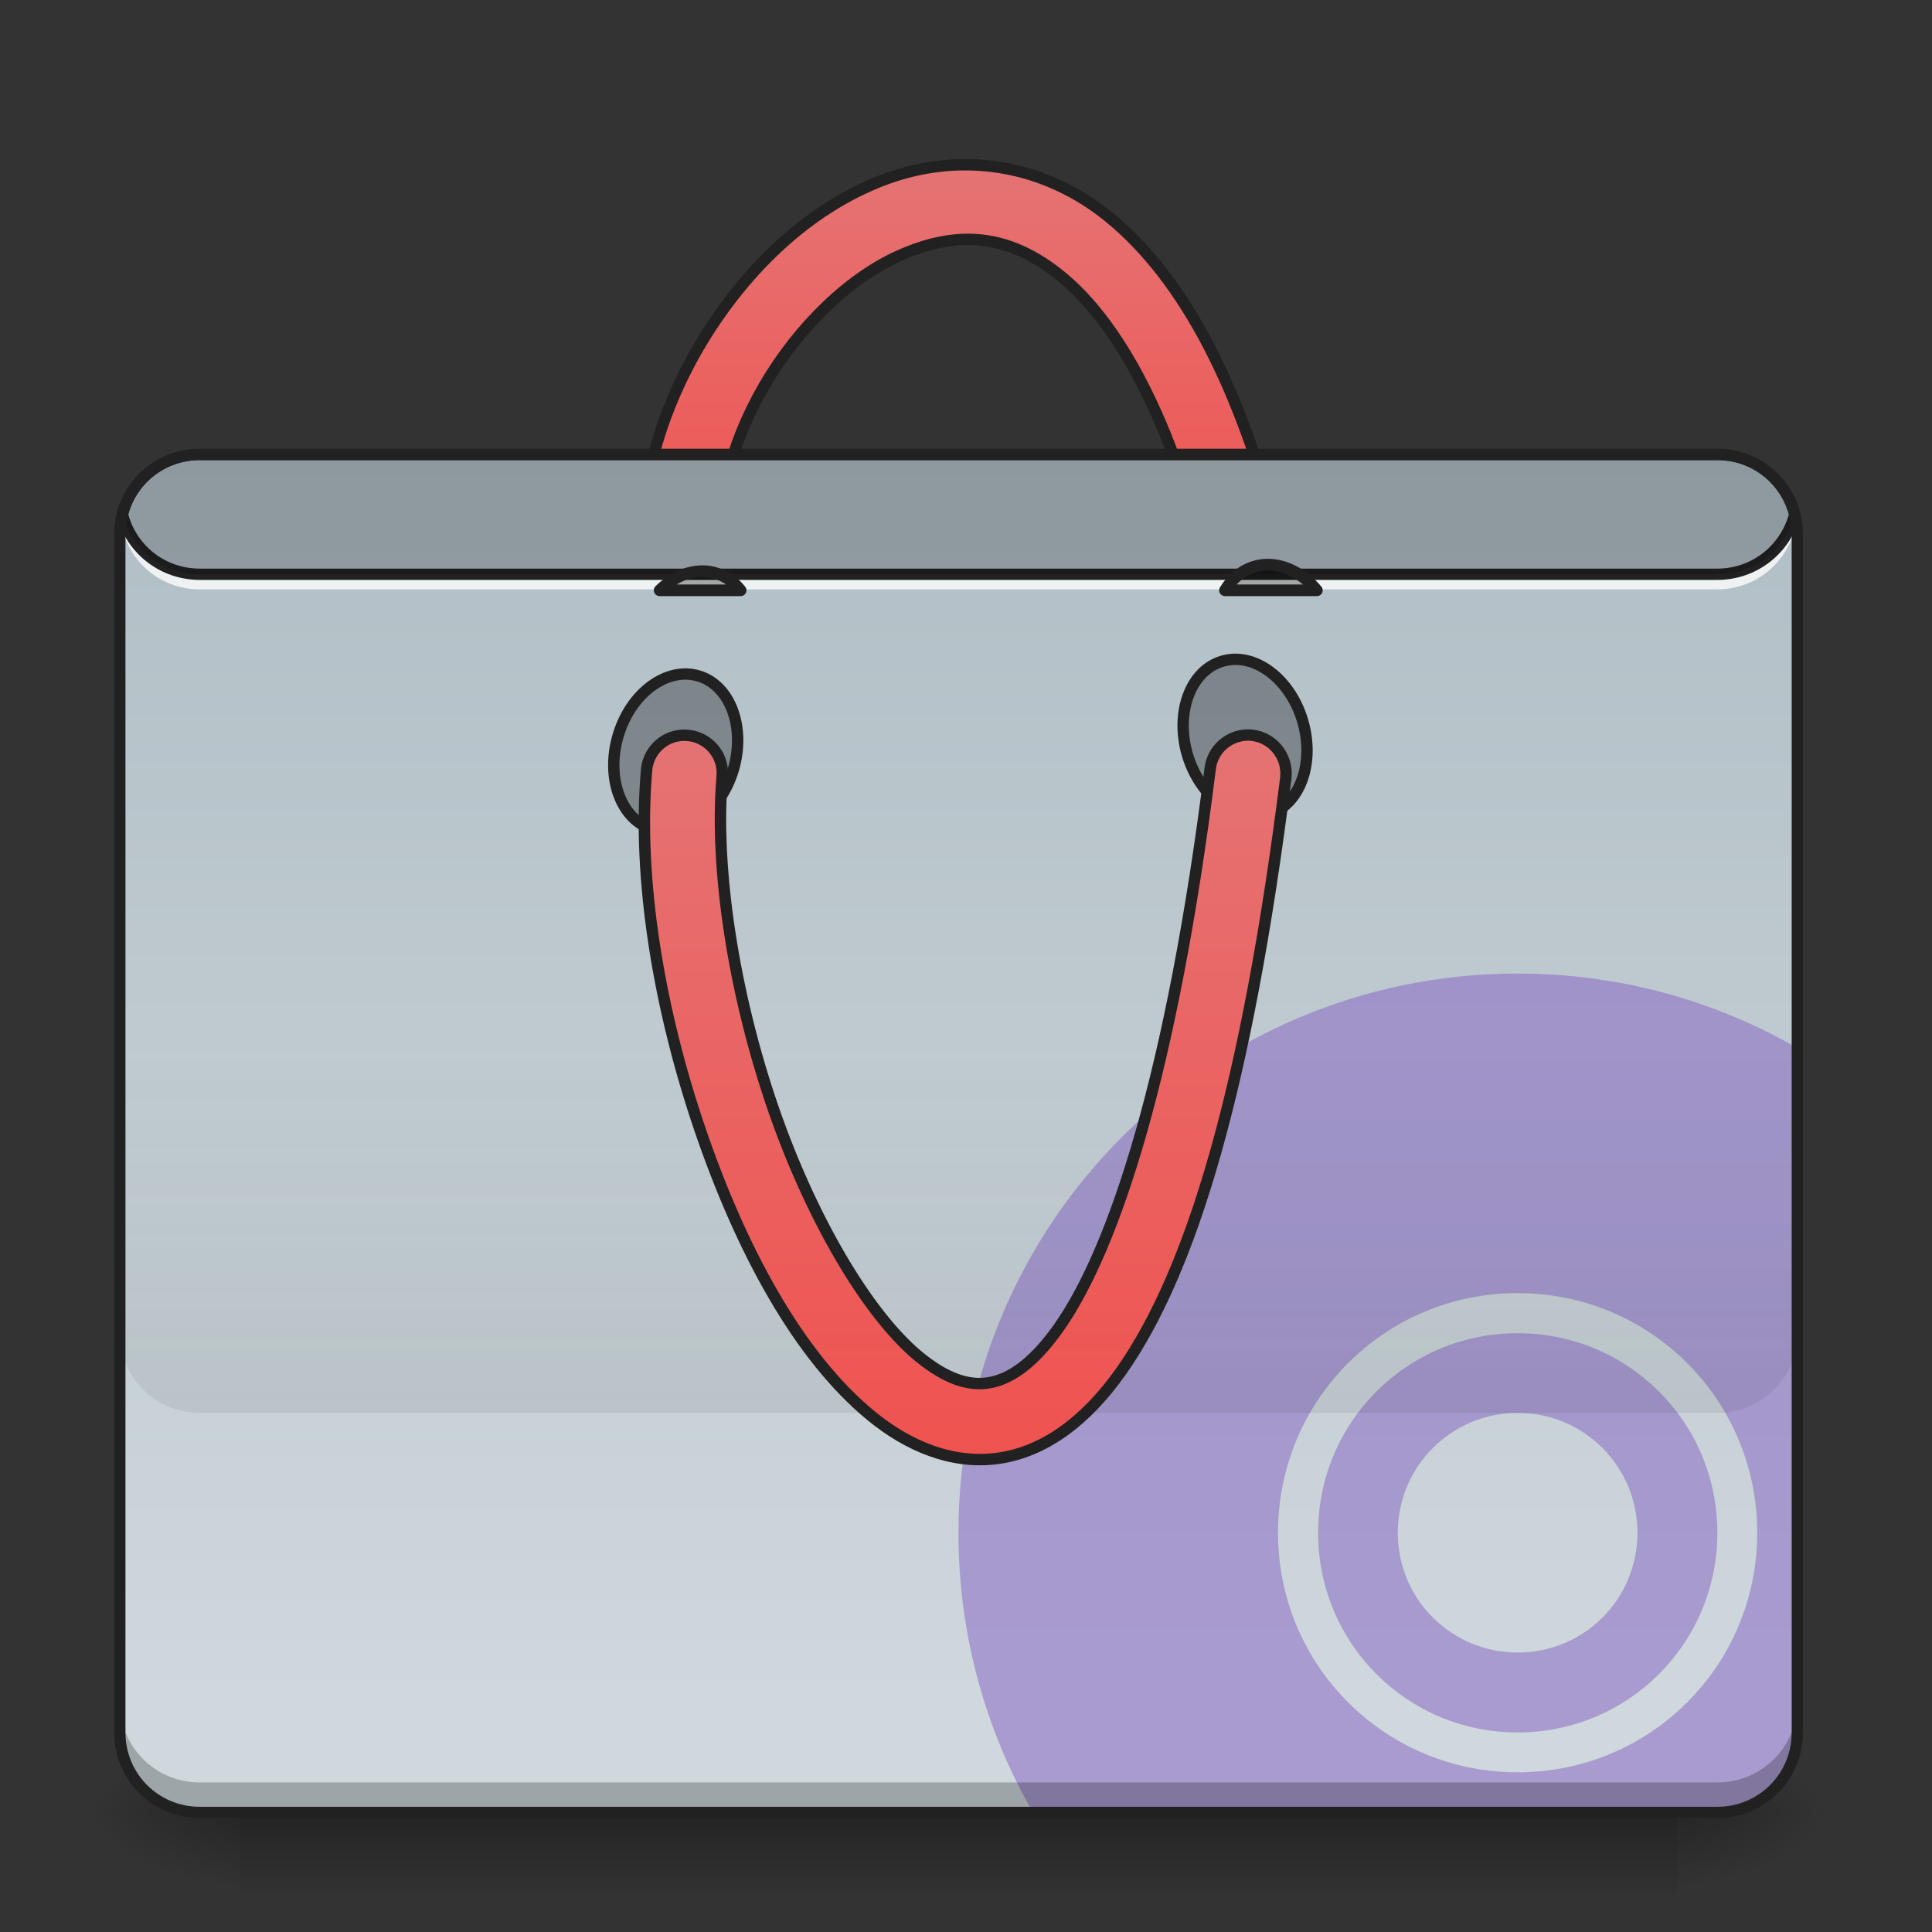 <?xml version="1.0" encoding="UTF-8"?>
<svg xmlns="http://www.w3.org/2000/svg" xmlns:xlink="http://www.w3.org/1999/xlink" width="32pt" height="32pt" viewBox="0 0 32 32" version="1.1">
<rect x="0" y="0" width="32" height="32" fill="#333333" stroke="none"/>
<defs>
<linearGradient id="linear0" gradientUnits="userSpaceOnUse" x1="254" y1="233.5" x2="254" y2="254.667" gradientTransform="matrix(0.063,0,0,0.063,-0,15.423)">
<stop offset="0" style="stop-color:rgb(0%,0%,0%);stop-opacity:0.275;"/>
<stop offset="1" style="stop-color:rgb(0%,0%,0%);stop-opacity:0;"/>
</linearGradient>
<radialGradient id="radial0" gradientUnits="userSpaceOnUse" cx="450.909" cy="189.579" fx="450.909" fy="189.579" r="21.167" gradientTransform="matrix(0,-0.078,-0.141,-0,54.115,65.58)">
<stop offset="0" style="stop-color:rgb(0%,0%,0%);stop-opacity:0.314;"/>
<stop offset="0.222" style="stop-color:rgb(0%,0%,0%);stop-opacity:0.275;"/>
<stop offset="1" style="stop-color:rgb(0%,0%,0%);stop-opacity:0;"/>
</radialGradient>
<radialGradient id="radial1" gradientUnits="userSpaceOnUse" cx="450.909" cy="189.579" fx="450.909" fy="189.579" r="21.167" gradientTransform="matrix(-0,0.078,0.141,0,-22.362,-5.543)">
<stop offset="0" style="stop-color:rgb(0%,0%,0%);stop-opacity:0.314;"/>
<stop offset="0.222" style="stop-color:rgb(0%,0%,0%);stop-opacity:0.275;"/>
<stop offset="1" style="stop-color:rgb(0%,0%,0%);stop-opacity:0;"/>
</radialGradient>
<radialGradient id="radial2" gradientUnits="userSpaceOnUse" cx="450.909" cy="189.579" fx="450.909" fy="189.579" r="21.167" gradientTransform="matrix(-0,-0.078,0.141,-0,-22.362,65.58)">
<stop offset="0" style="stop-color:rgb(0%,0%,0%);stop-opacity:0.314;"/>
<stop offset="0.222" style="stop-color:rgb(0%,0%,0%);stop-opacity:0.275;"/>
<stop offset="1" style="stop-color:rgb(0%,0%,0%);stop-opacity:0;"/>
</radialGradient>
<radialGradient id="radial3" gradientUnits="userSpaceOnUse" cx="450.909" cy="189.579" fx="450.909" fy="189.579" r="21.167" gradientTransform="matrix(0,0.078,-0.141,0,54.115,-5.543)">
<stop offset="0" style="stop-color:rgb(0%,0%,0%);stop-opacity:0.314;"/>
<stop offset="0.222" style="stop-color:rgb(0%,0%,0%);stop-opacity:0.275;"/>
<stop offset="1" style="stop-color:rgb(0%,0%,0%);stop-opacity:0;"/>
</radialGradient>
<linearGradient id="linear1" gradientUnits="userSpaceOnUse" x1="254" y1="-168.667" x2="254" y2="-62.833" >
<stop offset="0" style="stop-color:rgb(89.804%,45.098%,45.098%);stop-opacity:1;"/>
<stop offset="1" style="stop-color:rgb(93.725%,32.549%,31.373%);stop-opacity:1;"/>
</linearGradient>
<linearGradient id="linear2" gradientUnits="userSpaceOnUse" x1="222.25" y1="-94.583" x2="222.25" y2="233.5" gradientTransform="matrix(0.063,0,0,0.063,0,13.439)">
<stop offset="0" style="stop-color:rgb(69.02%,74.51%,77.255%);stop-opacity:1;"/>
<stop offset="1" style="stop-color:rgb(81.176%,84.706%,86.275%);stop-opacity:1;"/>
</linearGradient>
<linearGradient id="linear3" gradientUnits="userSpaceOnUse" x1="880" y1="1695.117" x2="880" y2="1295.117" gradientTransform="matrix(0.017,0,0,0.017,0,-4.631)">
<stop offset="0" style="stop-color:rgb(0%,0%,0%);stop-opacity:0.078;"/>
<stop offset="1" style="stop-color:rgb(0%,0%,0%);stop-opacity:0;"/>
</linearGradient>
<linearGradient id="linear4" gradientUnits="userSpaceOnUse" x1="254" y1="170" x2="254" y2="-20.5" >
<stop offset="0" style="stop-color:rgb(93.725%,32.549%,31.373%);stop-opacity:1;"/>
<stop offset="1" style="stop-color:rgb(89.804%,45.098%,45.098%);stop-opacity:1;"/>
</linearGradient>
</defs>
<g id="surface1">
<path style=" stroke:none;fill-rule:nonzero;fill:url(#linear0);" d="M 3.969 30.02 L 27.785 30.02 L 27.785 31.34 L 3.969 31.34 Z M 3.969 30.02 "/>
<path style=" stroke:none;fill-rule:nonzero;fill:url(#radial0);" d="M 27.785 30.02 L 30.43 30.02 L 30.43 28.695 L 27.785 28.695 Z M 27.785 30.02 "/>
<path style=" stroke:none;fill-rule:nonzero;fill:url(#radial1);" d="M 3.969 30.02 L 1.324 30.02 L 1.324 31.34 L 3.969 31.34 Z M 3.969 30.02 "/>
<path style=" stroke:none;fill-rule:nonzero;fill:url(#radial2);" d="M 3.969 30.02 L 1.324 30.02 L 1.324 28.695 L 3.969 28.695 Z M 3.969 30.02 "/>
<path style=" stroke:none;fill-rule:nonzero;fill:url(#radial3);" d="M 27.785 30.02 L 30.43 30.02 L 30.43 31.34 L 27.785 31.34 Z M 27.785 30.02 "/>
<path style="fill-rule:nonzero;fill:url(#linear1);stroke-width:3;stroke-linecap:round;stroke-linejoin:round;stroke:rgb(12.941%,12.941%,12.941%);stroke-opacity:1;stroke-miterlimit:4;" d="M 252.851 -170.004 C 244.914 -169.879 237.165 -168.129 229.916 -165.067 C 210.667 -157.006 194.606 -140.757 183.607 -121.946 C 172.671 -103.073 166.672 -81.388 170.046 -61.14 C 170.609 -57.578 173.046 -54.578 176.421 -53.328 C 179.795 -52.016 183.607 -52.703 186.357 -55.015 C 189.107 -57.328 190.419 -60.952 189.794 -64.514 C 187.42 -78.326 191.794 -96.199 200.918 -111.885 C 210.042 -127.571 223.729 -140.82 237.665 -146.632 C 251.601 -152.506 264.975 -152.193 279.098 -140.57 C 293.284 -128.946 308.033 -104.323 318.345 -60.515 C 319.157 -57.015 321.719 -54.203 325.219 -53.14 C 328.656 -52.078 332.406 -52.953 334.968 -55.453 C 337.593 -57.952 338.718 -61.64 337.843 -65.139 C 326.969 -111.322 311.158 -140.132 291.785 -156.068 C 279.661 -166.005 266.037 -170.192 252.851 -170.004 Z M 252.851 -170.004 " transform="matrix(0.063,0,0,0.063,0,13.439)"/>
<path style=" stroke:none;fill-rule:nonzero;fill:url(#linear2);" d="M 3.309 7.527 L 28.445 7.527 C 29.176 7.527 29.77 8.117 29.77 8.852 L 29.77 28.695 C 29.77 29.426 29.176 30.02 28.445 30.02 L 3.309 30.02 C 2.578 30.02 1.984 29.426 1.984 28.695 L 1.984 8.852 C 1.984 8.117 2.578 7.527 3.309 7.527 Z M 3.309 7.527 "/>
<path style=" stroke:none;fill-rule:nonzero;fill:rgb(49.412%,34.118%,76.078%);fill-opacity:0.471;" d="M 25.137 16.125 C 20.008 16.125 15.875 20.258 15.875 25.387 C 15.875 27.078 16.324 28.656 17.109 30.02 L 28.445 30.02 C 29.18 30.02 29.77 29.43 29.77 28.695 L 29.77 17.359 C 28.406 16.574 26.828 16.125 25.137 16.125 Z M 25.137 21.418 C 27.336 21.418 29.105 23.188 29.105 25.387 C 29.105 27.586 27.336 29.355 25.137 29.355 C 22.938 29.355 21.168 27.586 21.168 25.387 C 21.168 23.188 22.938 21.418 25.137 21.418 Z M 25.137 22.082 C 23.305 22.082 21.832 23.555 21.832 25.387 C 21.832 27.219 23.305 28.695 25.137 28.695 C 26.969 28.695 28.445 27.219 28.445 25.387 C 28.445 23.555 26.969 22.082 25.137 22.082 Z M 25.137 23.402 C 26.238 23.402 27.121 24.289 27.121 25.387 C 27.121 26.488 26.238 27.371 25.137 27.371 C 24.039 27.371 23.152 26.488 23.152 25.387 C 23.152 24.289 24.039 23.402 25.137 23.402 Z M 25.137 23.402 "/>
<path style=" stroke:none;fill-rule:nonzero;fill:rgb(0%,0%,0%);fill-opacity:0.235;" d="M 3.309 30.02 C 2.574 30.02 1.984 29.43 1.984 28.695 L 1.984 28.199 C 1.984 28.934 2.574 29.523 3.309 29.523 L 28.445 29.523 C 29.18 29.523 29.77 28.934 29.77 28.199 L 29.77 28.695 C 29.77 29.43 29.18 30.02 28.445 30.02 Z M 3.309 30.02 "/>
<path style=" stroke:none;fill-rule:nonzero;fill:rgb(100%,100%,100%);fill-opacity:0.784;" d="M 1.996 8.438 C 1.988 8.492 1.984 8.547 1.984 8.602 C 1.984 8.629 1.984 8.656 1.988 8.684 C 1.988 8.656 1.992 8.629 1.996 8.602 C 2.074 9.258 2.629 9.762 3.309 9.762 L 28.445 9.762 C 29.121 9.762 29.676 9.258 29.758 8.602 C 29.762 8.629 29.766 8.656 29.766 8.684 C 29.766 8.656 29.77 8.629 29.77 8.602 C 29.77 8.547 29.766 8.492 29.758 8.438 C 29.676 9.09 29.121 9.594 28.445 9.594 L 3.309 9.594 C 2.629 9.594 2.074 9.09 1.996 8.438 Z M 1.996 8.438 "/>
<path style=" stroke:none;fill-rule:nonzero;fill:rgb(12.941%,12.941%,12.941%);fill-opacity:1;" d="M 3.309 7.434 C 2.645 7.434 2.09 7.883 1.934 8.496 C 1.93 8.512 1.93 8.527 1.934 8.543 C 2.09 9.156 2.645 9.605 3.309 9.605 L 28.445 9.605 C 29.105 9.605 29.66 9.156 29.816 8.543 C 29.82 8.527 29.82 8.512 29.816 8.496 C 29.66 7.883 29.105 7.434 28.445 7.434 Z M 3.309 7.621 L 28.445 7.621 C 29.012 7.621 29.484 8 29.629 8.52 C 29.484 9.039 29.012 9.418 28.445 9.418 L 3.309 9.418 C 2.738 9.418 2.266 9.039 2.125 8.52 C 2.266 8 2.738 7.621 3.309 7.621 Z M 3.309 7.621 "/>
<path style="fill-rule:nonzero;fill:rgb(0%,0%,0%);fill-opacity:0.314;stroke-width:3;stroke-linecap:round;stroke-linejoin:round;stroke:rgb(12.941%,12.941%,12.941%);stroke-opacity:1;stroke-miterlimit:4;" d="M 76.008 -336.781 C 87.657 -336.769 97.181 -329.694 97.158 -320.913 C 97.136 -312.131 87.714 -305.049 75.988 -305.019 C 64.279 -305.049 54.832 -312.166 54.837 -320.888 C 54.8 -329.687 64.299 -336.811 76.008 -336.781 Z M 76.008 -336.781 " transform="matrix(0.018,0.06,-0.06,0.018,0,13.439)"/>
<path style="fill-rule:nonzero;fill:rgb(0%,0%,0%);fill-opacity:0.314;stroke-width:3;stroke-linecap:round;stroke-linejoin:round;stroke:rgb(12.941%,12.941%,12.941%);stroke-opacity:1;stroke-miterlimit:4;" d="M -66.201 150.792 C -54.552 150.805 -45.028 157.879 -45.05 166.661 C -45.073 175.443 -54.494 182.524 -66.221 182.554 C -77.93 182.524 -87.376 175.408 -87.371 166.686 C -87.409 157.887 -77.91 150.762 -66.201 150.792 Z M -66.201 150.792 " transform="matrix(-0.018,0.06,0.06,0.018,0,13.439)"/>
<path style=" stroke:none;fill-rule:nonzero;fill:rgb(0%,0%,0%);fill-opacity:0.196;" d="M 3.309 7.527 C 2.688 7.527 2.172 7.945 2.027 8.52 C 2.172 9.09 2.688 9.512 3.309 9.512 L 28.445 9.512 C 29.062 9.512 29.582 9.09 29.727 8.52 C 29.582 7.945 29.062 7.527 28.445 7.527 Z M 3.309 7.527 "/>
<path style=" stroke:none;fill-rule:nonzero;fill:url(#linear3);" d="M 1.984 16.789 L 1.984 22.082 C 1.984 22.812 2.574 23.402 3.309 23.402 L 28.445 23.402 C 29.18 23.402 29.77 22.812 29.77 22.082 L 29.77 16.789 Z M 1.984 16.789 "/>
<path style="fill-rule:nonzero;fill:url(#linear4);stroke-width:3;stroke-linecap:round;stroke-linejoin:round;stroke:rgb(12.941%,12.941%,12.941%);stroke-opacity:1;stroke-miterlimit:4;" d="M 328.219 -20.081 C 323.032 -20.081 318.72 -16.269 318.157 -11.144 C 308.158 68.91 292.91 115.031 278.411 135.654 C 271.162 145.966 264.85 149.528 259.663 150.278 C 254.413 151.028 248.664 149.09 241.727 143.466 C 227.916 132.154 212.917 106.344 202.981 77.222 C 193.044 48.037 187.795 15.415 189.857 -9.082 C 190.232 -12.644 188.607 -16.144 185.67 -18.206 C 182.733 -20.269 178.92 -20.581 175.671 -19.081 C 172.421 -17.519 170.234 -14.332 169.984 -10.77 C 167.484 17.915 173.358 52.349 184.045 83.659 C 194.731 114.968 209.792 143.153 229.103 158.964 C 238.727 166.839 250.289 171.776 262.412 170.088 C 274.536 168.401 285.535 160.277 294.784 147.153 C 313.283 120.843 327.781 72.848 338.03 -8.645 C 338.405 -11.519 337.53 -14.394 335.655 -16.581 C 333.781 -18.769 331.093 -20.019 328.219 -20.081 Z M 328.219 -20.081 " transform="matrix(0.063,0,0,0.063,0,13.439)"/>
<path style="fill-rule:nonzero;fill:rgb(0%,0%,0%);fill-opacity:0.314;stroke-width:11.339;stroke-linecap:round;stroke-linejoin:round;stroke:rgb(12.941%,12.941%,12.941%);stroke-opacity:1;stroke-miterlimit:4;" d="M 685.21 556.482 C 670.094 556.246 654.977 563.096 642.695 575.142 L 721.585 575.142 C 715.207 567.111 706.94 561.206 697.256 558.372 C 693.241 557.191 689.226 556.482 685.21 556.482 Z M 685.21 556.482 " transform="matrix(0.017,0,0,0.017,0,0)"/>
<path style="fill-rule:nonzero;fill:rgb(0%,0%,0%);fill-opacity:0.314;stroke-width:11.339;stroke-linecap:round;stroke-linejoin:round;stroke:rgb(12.941%,12.941%,12.941%);stroke-opacity:1;stroke-miterlimit:4;" d="M 1234.607 550.105 C 1230.355 550.105 1226.34 550.814 1222.324 551.995 C 1210.278 555.538 1200.358 563.804 1193.508 575.142 L 1283.027 575.142 C 1269.564 559.08 1251.849 549.869 1234.607 550.105 Z M 1234.607 550.105 " transform="matrix(0.017,0,0,0.017,0,0)"/>
<path style=" stroke:none;fill-rule:nonzero;fill:rgb(12.941%,12.941%,12.941%);fill-opacity:1;" d="M 3.309 7.434 C 2.523 7.434 1.891 8.066 1.891 8.852 L 1.891 28.695 C 1.891 29.48 2.523 30.113 3.309 30.113 L 28.445 30.113 C 29.23 30.113 29.863 29.48 29.863 28.695 L 29.863 8.852 C 29.863 8.066 29.23 7.434 28.445 7.434 Z M 3.309 7.621 L 28.445 7.621 C 29.129 7.621 29.676 8.168 29.676 8.852 L 29.676 28.695 C 29.676 29.379 29.129 29.926 28.445 29.926 L 3.309 29.926 C 2.625 29.926 2.078 29.379 2.078 28.695 L 2.078 8.852 C 2.078 8.168 2.625 7.621 3.309 7.621 Z M 3.309 7.621 "/>
</g>
</svg>
